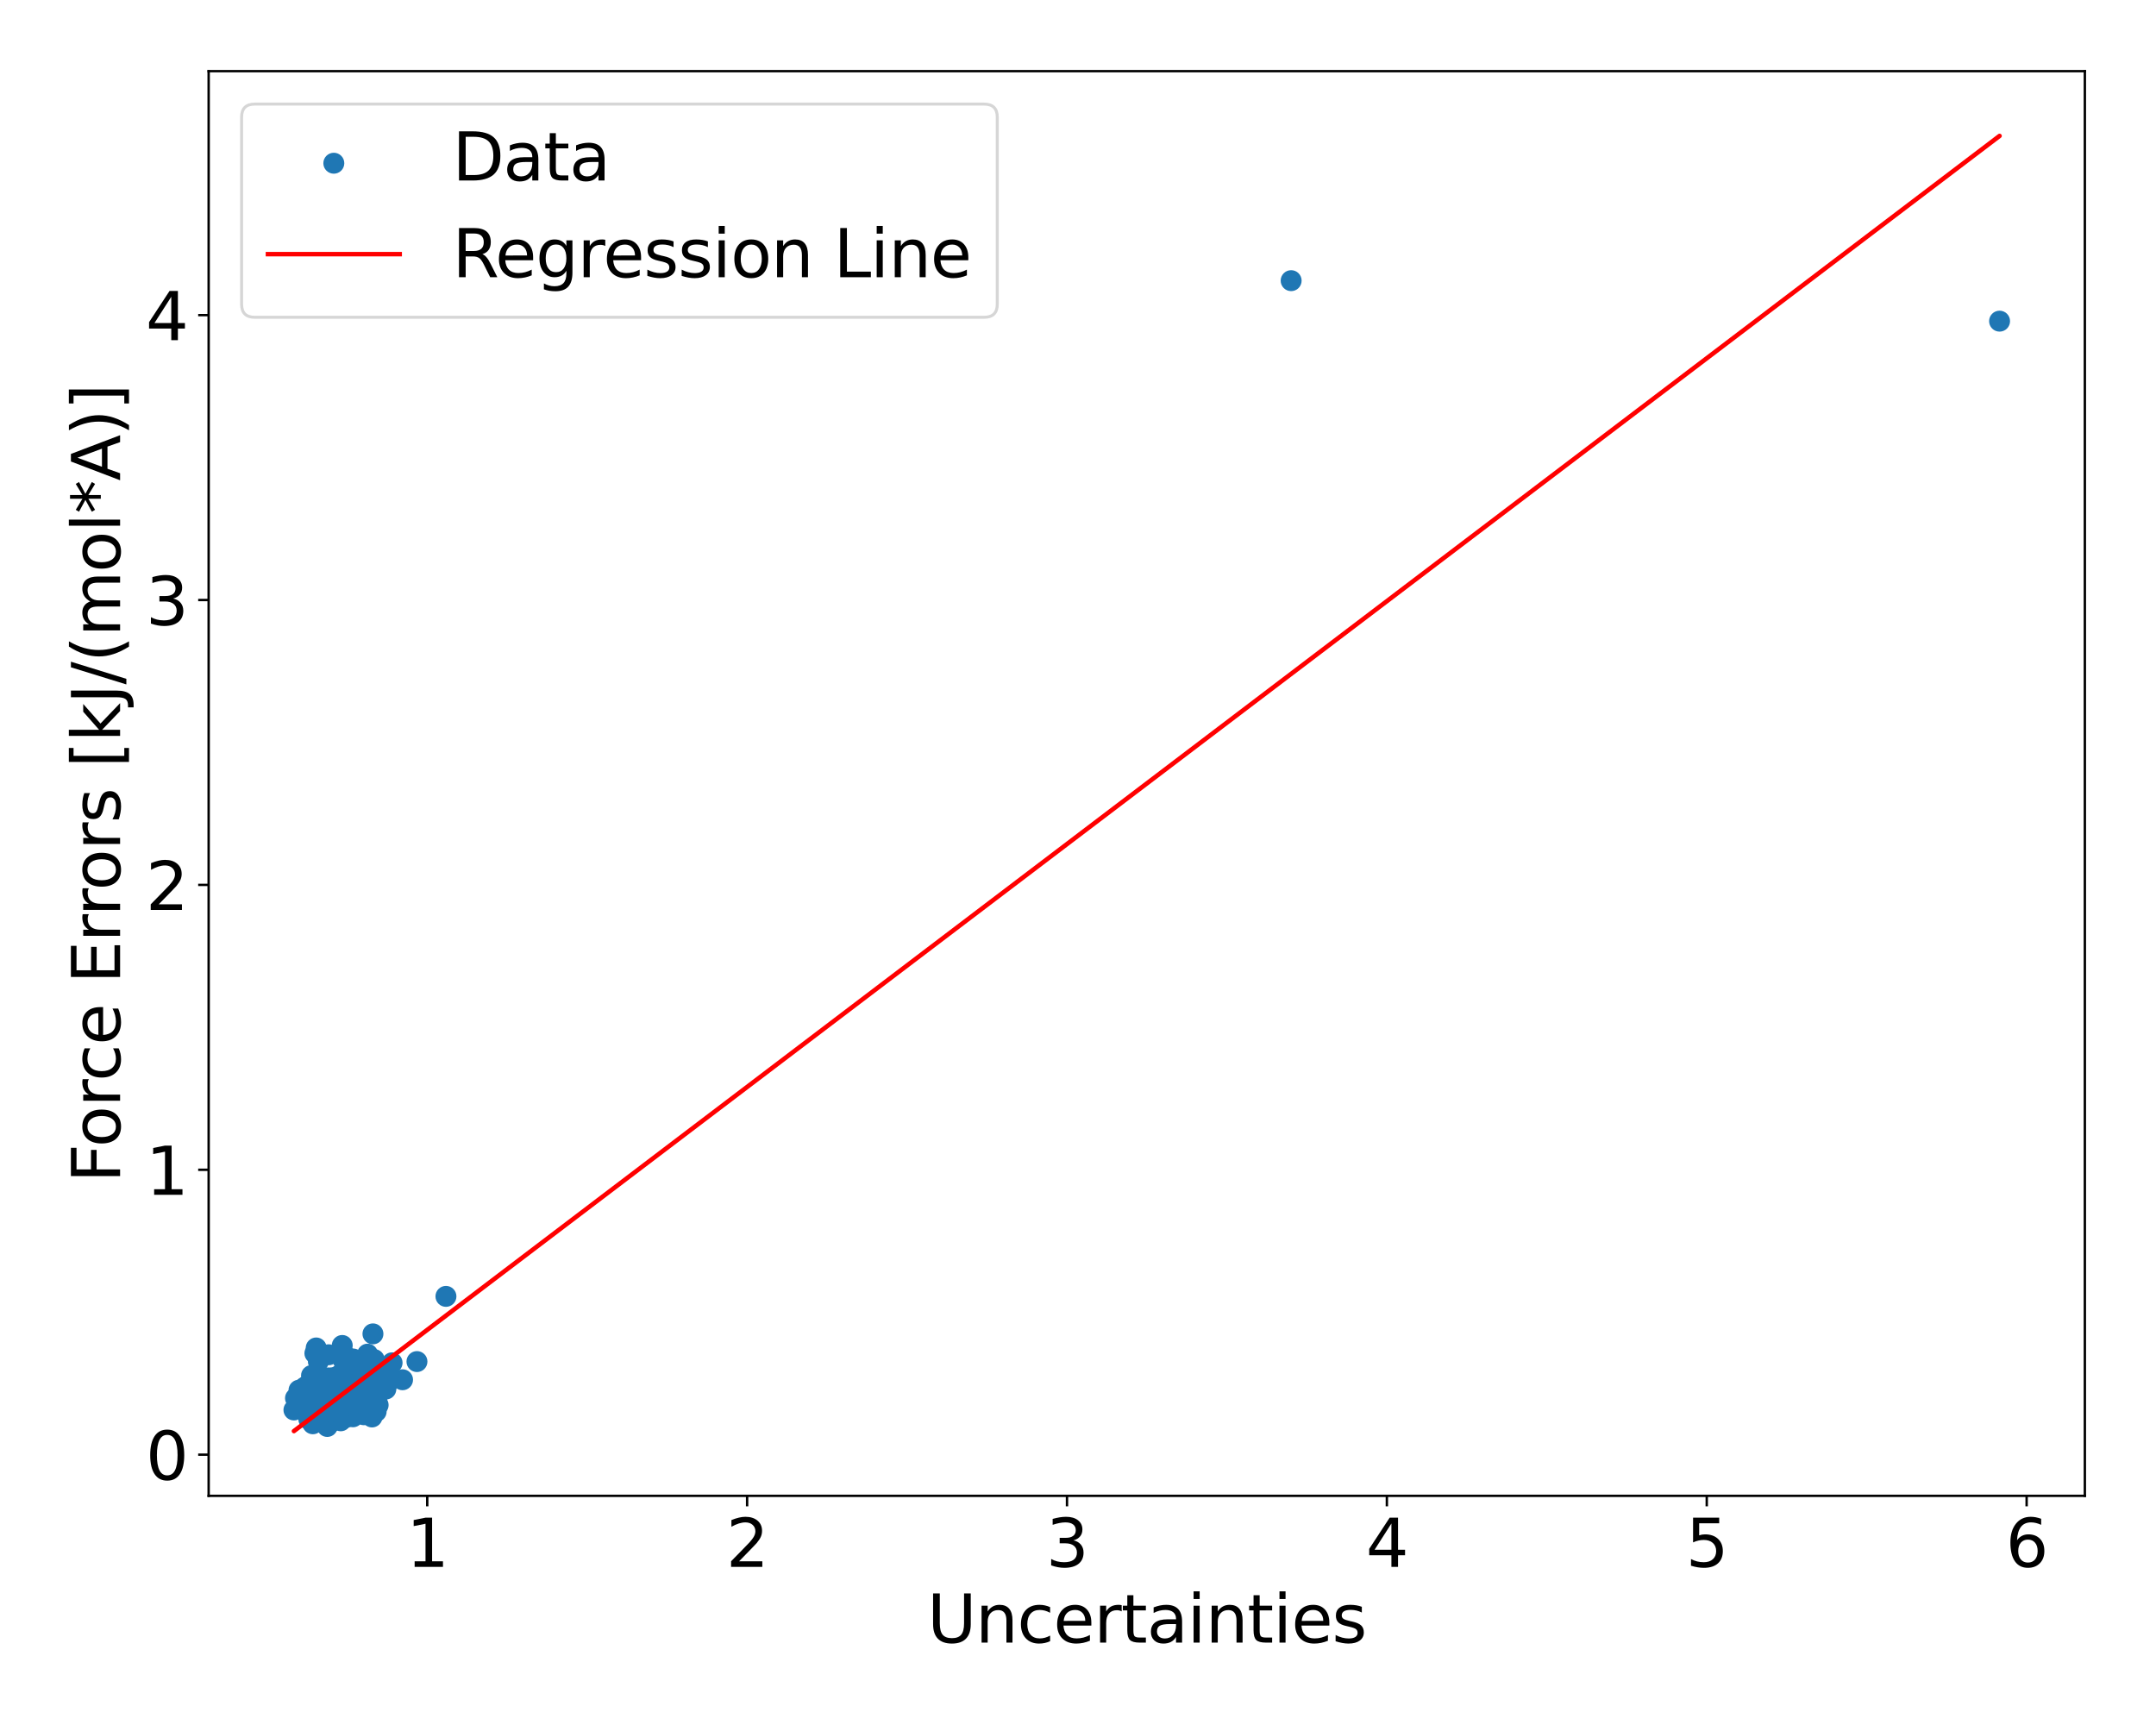 <?xml version="1.0" encoding="utf-8" standalone="no"?>
<!DOCTYPE svg PUBLIC "-//W3C//DTD SVG 1.1//EN"
  "http://www.w3.org/Graphics/SVG/1.1/DTD/svg11.dtd">
<svg xmlns:xlink="http://www.w3.org/1999/xlink" width="720pt" height="576pt" viewBox="0 0 720 576" xmlns="http://www.w3.org/2000/svg" version="1.1">
 <defs>
  <style type="text/css">*{stroke-linejoin: round; stroke-linecap: butt}</style>
 </defs>
 <g id="figure_1">
  <g id="patch_1">
   <path d="M 0 576 
L 720 576 
L 720 0 
L 0 0 
z
" style="fill: #ffffff"/>
  </g>
  <g id="axes_1">
   <g id="patch_2">
    <path d="M 69.68 499.48 
L 696.24 499.48 
L 696.24 23.76 
L 69.68 23.76 
z
" style="fill: #ffffff"/>
   </g>
   <g id="PathCollection_1">
    <defs>
     <path id="m1a40e7b712" d="M 0 3 
C 0.796 3 1.559 2.684 2.121 2.121 
C 2.684 1.559 3 0.796 3 0 
C 3 -0.796 2.684 -1.559 2.121 -2.121 
C 1.559 -2.684 0.796 -3 0 -3 
C -0.796 -3 -1.559 -2.684 -2.121 -2.121 
C -2.684 -1.559 -3 -0.796 -3 0 
C -3 0.796 -2.684 1.559 -2.121 2.121 
C -1.559 2.684 -0.796 3 0 3 
z
" style="stroke: #1f77b4"/>
    </defs>
    <g clip-path="url(#pffd521c461)">
     <use xlink:href="#m1a40e7b712" x="112.912" y="464.66" style="fill: #1f77b4; stroke: #1f77b4"/>
     <use xlink:href="#m1a40e7b712" x="115.547" y="467.354" style="fill: #1f77b4; stroke: #1f77b4"/>
     <use xlink:href="#m1a40e7b712" x="126.052" y="455.771" style="fill: #1f77b4; stroke: #1f77b4"/>
     <use xlink:href="#m1a40e7b712" x="117.877" y="473.087" style="fill: #1f77b4; stroke: #1f77b4"/>
     <use xlink:href="#m1a40e7b712" x="115.872" y="465.81" style="fill: #1f77b4; stroke: #1f77b4"/>
     <use xlink:href="#m1a40e7b712" x="119.84" y="469.413" style="fill: #1f77b4; stroke: #1f77b4"/>
     <use xlink:href="#m1a40e7b712" x="114.346" y="466.29" style="fill: #1f77b4; stroke: #1f77b4"/>
     <use xlink:href="#m1a40e7b712" x="115.894" y="468.797" style="fill: #1f77b4; stroke: #1f77b4"/>
     <use xlink:href="#m1a40e7b712" x="110.903" y="468.25" style="fill: #1f77b4; stroke: #1f77b4"/>
     <use xlink:href="#m1a40e7b712" x="108.78" y="470.683" style="fill: #1f77b4; stroke: #1f77b4"/>
     <use xlink:href="#m1a40e7b712" x="115.578" y="471.706" style="fill: #1f77b4; stroke: #1f77b4"/>
     <use xlink:href="#m1a40e7b712" x="118.963" y="461.962" style="fill: #1f77b4; stroke: #1f77b4"/>
     <use xlink:href="#m1a40e7b712" x="120.207" y="462.048" style="fill: #1f77b4; stroke: #1f77b4"/>
     <use xlink:href="#m1a40e7b712" x="105.158" y="451.891" style="fill: #1f77b4; stroke: #1f77b4"/>
     <use xlink:href="#m1a40e7b712" x="106.317" y="454.607" style="fill: #1f77b4; stroke: #1f77b4"/>
     <use xlink:href="#m1a40e7b712" x="121.482" y="468.621" style="fill: #1f77b4; stroke: #1f77b4"/>
     <use xlink:href="#m1a40e7b712" x="118.61" y="465.14" style="fill: #1f77b4; stroke: #1f77b4"/>
     <use xlink:href="#m1a40e7b712" x="121.645" y="468.937" style="fill: #1f77b4; stroke: #1f77b4"/>
     <use xlink:href="#m1a40e7b712" x="123.112" y="467.385" style="fill: #1f77b4; stroke: #1f77b4"/>
     <use xlink:href="#m1a40e7b712" x="113.874" y="460.243" style="fill: #1f77b4; stroke: #1f77b4"/>
     <use xlink:href="#m1a40e7b712" x="114.293" y="449.267" style="fill: #1f77b4; stroke: #1f77b4"/>
     <use xlink:href="#m1a40e7b712" x="110.652" y="470.879" style="fill: #1f77b4; stroke: #1f77b4"/>
     <use xlink:href="#m1a40e7b712" x="117.223" y="464.672" style="fill: #1f77b4; stroke: #1f77b4"/>
     <use xlink:href="#m1a40e7b712" x="119.627" y="467.945" style="fill: #1f77b4; stroke: #1f77b4"/>
     <use xlink:href="#m1a40e7b712" x="125.032" y="468.456" style="fill: #1f77b4; stroke: #1f77b4"/>
     <use xlink:href="#m1a40e7b712" x="109.078" y="470.958" style="fill: #1f77b4; stroke: #1f77b4"/>
     <use xlink:href="#m1a40e7b712" x="111.276" y="467.09" style="fill: #1f77b4; stroke: #1f77b4"/>
     <use xlink:href="#m1a40e7b712" x="109.887" y="470.065" style="fill: #1f77b4; stroke: #1f77b4"/>
     <use xlink:href="#m1a40e7b712" x="103.817" y="466.332" style="fill: #1f77b4; stroke: #1f77b4"/>
     <use xlink:href="#m1a40e7b712" x="104.56" y="468.517" style="fill: #1f77b4; stroke: #1f77b4"/>
     <use xlink:href="#m1a40e7b712" x="113.458" y="471.057" style="fill: #1f77b4; stroke: #1f77b4"/>
     <use xlink:href="#m1a40e7b712" x="110.086" y="475.199" style="fill: #1f77b4; stroke: #1f77b4"/>
     <use xlink:href="#m1a40e7b712" x="111.012" y="472.837" style="fill: #1f77b4; stroke: #1f77b4"/>
     <use xlink:href="#m1a40e7b712" x="134.435" y="460.719" style="fill: #1f77b4; stroke: #1f77b4"/>
     <use xlink:href="#m1a40e7b712" x="108.361" y="469.573" style="fill: #1f77b4; stroke: #1f77b4"/>
     <use xlink:href="#m1a40e7b712" x="117.163" y="466.57" style="fill: #1f77b4; stroke: #1f77b4"/>
     <use xlink:href="#m1a40e7b712" x="120.975" y="468.546" style="fill: #1f77b4; stroke: #1f77b4"/>
     <use xlink:href="#m1a40e7b712" x="110.095" y="468.513" style="fill: #1f77b4; stroke: #1f77b4"/>
     <use xlink:href="#m1a40e7b712" x="122.504" y="468.696" style="fill: #1f77b4; stroke: #1f77b4"/>
     <use xlink:href="#m1a40e7b712" x="115.455" y="473.349" style="fill: #1f77b4; stroke: #1f77b4"/>
     <use xlink:href="#m1a40e7b712" x="116.313" y="470.335" style="fill: #1f77b4; stroke: #1f77b4"/>
     <use xlink:href="#m1a40e7b712" x="105.971" y="465.323" style="fill: #1f77b4; stroke: #1f77b4"/>
     <use xlink:href="#m1a40e7b712" x="117.811" y="462.224" style="fill: #1f77b4; stroke: #1f77b4"/>
     <use xlink:href="#m1a40e7b712" x="114.743" y="464.193" style="fill: #1f77b4; stroke: #1f77b4"/>
     <use xlink:href="#m1a40e7b712" x="115.992" y="469.128" style="fill: #1f77b4; stroke: #1f77b4"/>
     <use xlink:href="#m1a40e7b712" x="103.145" y="468.16" style="fill: #1f77b4; stroke: #1f77b4"/>
     <use xlink:href="#m1a40e7b712" x="113.936" y="467.609" style="fill: #1f77b4; stroke: #1f77b4"/>
     <use xlink:href="#m1a40e7b712" x="124.234" y="473.146" style="fill: #1f77b4; stroke: #1f77b4"/>
     <use xlink:href="#m1a40e7b712" x="122.448" y="470.468" style="fill: #1f77b4; stroke: #1f77b4"/>
     <use xlink:href="#m1a40e7b712" x="117.599" y="462.17" style="fill: #1f77b4; stroke: #1f77b4"/>
     <use xlink:href="#m1a40e7b712" x="111.231" y="460.03" style="fill: #1f77b4; stroke: #1f77b4"/>
     <use xlink:href="#m1a40e7b712" x="117.074" y="466.553" style="fill: #1f77b4; stroke: #1f77b4"/>
     <use xlink:href="#m1a40e7b712" x="105.876" y="468.848" style="fill: #1f77b4; stroke: #1f77b4"/>
     <use xlink:href="#m1a40e7b712" x="110.78" y="465.45" style="fill: #1f77b4; stroke: #1f77b4"/>
     <use xlink:href="#m1a40e7b712" x="111.566" y="469.562" style="fill: #1f77b4; stroke: #1f77b4"/>
     <use xlink:href="#m1a40e7b712" x="121.035" y="471.211" style="fill: #1f77b4; stroke: #1f77b4"/>
     <use xlink:href="#m1a40e7b712" x="110.052" y="472.709" style="fill: #1f77b4; stroke: #1f77b4"/>
     <use xlink:href="#m1a40e7b712" x="117.103" y="469.084" style="fill: #1f77b4; stroke: #1f77b4"/>
     <use xlink:href="#m1a40e7b712" x="119.845" y="470.943" style="fill: #1f77b4; stroke: #1f77b4"/>
     <use xlink:href="#m1a40e7b712" x="110.704" y="465.056" style="fill: #1f77b4; stroke: #1f77b4"/>
     <use xlink:href="#m1a40e7b712" x="121.633" y="460.893" style="fill: #1f77b4; stroke: #1f77b4"/>
     <use xlink:href="#m1a40e7b712" x="121.637" y="470.342" style="fill: #1f77b4; stroke: #1f77b4"/>
     <use xlink:href="#m1a40e7b712" x="125.783" y="458.551" style="fill: #1f77b4; stroke: #1f77b4"/>
     <use xlink:href="#m1a40e7b712" x="117.226" y="468.245" style="fill: #1f77b4; stroke: #1f77b4"/>
     <use xlink:href="#m1a40e7b712" x="115.983" y="464.207" style="fill: #1f77b4; stroke: #1f77b4"/>
     <use xlink:href="#m1a40e7b712" x="111.9" y="465.602" style="fill: #1f77b4; stroke: #1f77b4"/>
     <use xlink:href="#m1a40e7b712" x="113.419" y="470.228" style="fill: #1f77b4; stroke: #1f77b4"/>
     <use xlink:href="#m1a40e7b712" x="119.805" y="462.98" style="fill: #1f77b4; stroke: #1f77b4"/>
     <use xlink:href="#m1a40e7b712" x="118.169" y="471.359" style="fill: #1f77b4; stroke: #1f77b4"/>
     <use xlink:href="#m1a40e7b712" x="104.475" y="475.422" style="fill: #1f77b4; stroke: #1f77b4"/>
     <use xlink:href="#m1a40e7b712" x="123.564" y="465.012" style="fill: #1f77b4; stroke: #1f77b4"/>
     <use xlink:href="#m1a40e7b712" x="114.034" y="469.884" style="fill: #1f77b4; stroke: #1f77b4"/>
     <use xlink:href="#m1a40e7b712" x="110.982" y="468.382" style="fill: #1f77b4; stroke: #1f77b4"/>
     <use xlink:href="#m1a40e7b712" x="115.778" y="463.744" style="fill: #1f77b4; stroke: #1f77b4"/>
     <use xlink:href="#m1a40e7b712" x="113.999" y="468.25" style="fill: #1f77b4; stroke: #1f77b4"/>
     <use xlink:href="#m1a40e7b712" x="114.221" y="459.847" style="fill: #1f77b4; stroke: #1f77b4"/>
     <use xlink:href="#m1a40e7b712" x="107.257" y="470.74" style="fill: #1f77b4; stroke: #1f77b4"/>
     <use xlink:href="#m1a40e7b712" x="121.164" y="463.745" style="fill: #1f77b4; stroke: #1f77b4"/>
     <use xlink:href="#m1a40e7b712" x="130.942" y="455.057" style="fill: #1f77b4; stroke: #1f77b4"/>
     <use xlink:href="#m1a40e7b712" x="105.858" y="469.042" style="fill: #1f77b4; stroke: #1f77b4"/>
     <use xlink:href="#m1a40e7b712" x="109.747" y="452.368" style="fill: #1f77b4; stroke: #1f77b4"/>
     <use xlink:href="#m1a40e7b712" x="116.076" y="462.816" style="fill: #1f77b4; stroke: #1f77b4"/>
     <use xlink:href="#m1a40e7b712" x="109.112" y="470.71" style="fill: #1f77b4; stroke: #1f77b4"/>
     <use xlink:href="#m1a40e7b712" x="115.792" y="471.21" style="fill: #1f77b4; stroke: #1f77b4"/>
     <use xlink:href="#m1a40e7b712" x="128.859" y="463.819" style="fill: #1f77b4; stroke: #1f77b4"/>
     <use xlink:href="#m1a40e7b712" x="124.569" y="467.45" style="fill: #1f77b4; stroke: #1f77b4"/>
     <use xlink:href="#m1a40e7b712" x="126.948" y="463.25" style="fill: #1f77b4; stroke: #1f77b4"/>
     <use xlink:href="#m1a40e7b712" x="103.578" y="467.863" style="fill: #1f77b4; stroke: #1f77b4"/>
     <use xlink:href="#m1a40e7b712" x="116.573" y="463.665" style="fill: #1f77b4; stroke: #1f77b4"/>
     <use xlink:href="#m1a40e7b712" x="126.28" y="469.16" style="fill: #1f77b4; stroke: #1f77b4"/>
     <use xlink:href="#m1a40e7b712" x="125.02" y="467.135" style="fill: #1f77b4; stroke: #1f77b4"/>
     <use xlink:href="#m1a40e7b712" x="667.76" y="107.237" style="fill: #1f77b4; stroke: #1f77b4"/>
     <use xlink:href="#m1a40e7b712" x="110.017" y="465.479" style="fill: #1f77b4; stroke: #1f77b4"/>
     <use xlink:href="#m1a40e7b712" x="121.496" y="472.401" style="fill: #1f77b4; stroke: #1f77b4"/>
     <use xlink:href="#m1a40e7b712" x="112.399" y="467.06" style="fill: #1f77b4; stroke: #1f77b4"/>
     <use xlink:href="#m1a40e7b712" x="113.803" y="473.432" style="fill: #1f77b4; stroke: #1f77b4"/>
     <use xlink:href="#m1a40e7b712" x="116.77" y="457.361" style="fill: #1f77b4; stroke: #1f77b4"/>
     <use xlink:href="#m1a40e7b712" x="111.548" y="468.964" style="fill: #1f77b4; stroke: #1f77b4"/>
     <use xlink:href="#m1a40e7b712" x="105.593" y="450.101" style="fill: #1f77b4; stroke: #1f77b4"/>
     <use xlink:href="#m1a40e7b712" x="115.6" y="469.465" style="fill: #1f77b4; stroke: #1f77b4"/>
     <use xlink:href="#m1a40e7b712" x="113.655" y="468.18" style="fill: #1f77b4; stroke: #1f77b4"/>
     <use xlink:href="#m1a40e7b712" x="101.741" y="463.243" style="fill: #1f77b4; stroke: #1f77b4"/>
     <use xlink:href="#m1a40e7b712" x="109.213" y="466.385" style="fill: #1f77b4; stroke: #1f77b4"/>
     <use xlink:href="#m1a40e7b712" x="104.621" y="470.621" style="fill: #1f77b4; stroke: #1f77b4"/>
     <use xlink:href="#m1a40e7b712" x="111.374" y="469.262" style="fill: #1f77b4; stroke: #1f77b4"/>
     <use xlink:href="#m1a40e7b712" x="114.807" y="468.723" style="fill: #1f77b4; stroke: #1f77b4"/>
     <use xlink:href="#m1a40e7b712" x="110.578" y="469.895" style="fill: #1f77b4; stroke: #1f77b4"/>
     <use xlink:href="#m1a40e7b712" x="114.926" y="467.828" style="fill: #1f77b4; stroke: #1f77b4"/>
     <use xlink:href="#m1a40e7b712" x="115.626" y="452.997" style="fill: #1f77b4; stroke: #1f77b4"/>
     <use xlink:href="#m1a40e7b712" x="113.762" y="463.593" style="fill: #1f77b4; stroke: #1f77b4"/>
     <use xlink:href="#m1a40e7b712" x="116.697" y="469.263" style="fill: #1f77b4; stroke: #1f77b4"/>
     <use xlink:href="#m1a40e7b712" x="125.616" y="471.341" style="fill: #1f77b4; stroke: #1f77b4"/>
     <use xlink:href="#m1a40e7b712" x="111.651" y="464.26" style="fill: #1f77b4; stroke: #1f77b4"/>
     <use xlink:href="#m1a40e7b712" x="109.292" y="476.315" style="fill: #1f77b4; stroke: #1f77b4"/>
     <use xlink:href="#m1a40e7b712" x="113.13" y="473.895" style="fill: #1f77b4; stroke: #1f77b4"/>
     <use xlink:href="#m1a40e7b712" x="117.954" y="453.785" style="fill: #1f77b4; stroke: #1f77b4"/>
     <use xlink:href="#m1a40e7b712" x="111.419" y="461.814" style="fill: #1f77b4; stroke: #1f77b4"/>
     <use xlink:href="#m1a40e7b712" x="115.089" y="459.488" style="fill: #1f77b4; stroke: #1f77b4"/>
     <use xlink:href="#m1a40e7b712" x="111.192" y="462.299" style="fill: #1f77b4; stroke: #1f77b4"/>
     <use xlink:href="#m1a40e7b712" x="108.064" y="470.79" style="fill: #1f77b4; stroke: #1f77b4"/>
     <use xlink:href="#m1a40e7b712" x="106.454" y="468.949" style="fill: #1f77b4; stroke: #1f77b4"/>
     <use xlink:href="#m1a40e7b712" x="103.656" y="469.081" style="fill: #1f77b4; stroke: #1f77b4"/>
     <use xlink:href="#m1a40e7b712" x="107.277" y="471.366" style="fill: #1f77b4; stroke: #1f77b4"/>
     <use xlink:href="#m1a40e7b712" x="110" y="471.323" style="fill: #1f77b4; stroke: #1f77b4"/>
     <use xlink:href="#m1a40e7b712" x="109.521" y="470.147" style="fill: #1f77b4; stroke: #1f77b4"/>
     <use xlink:href="#m1a40e7b712" x="129.289" y="462.038" style="fill: #1f77b4; stroke: #1f77b4"/>
     <use xlink:href="#m1a40e7b712" x="118.05" y="462.621" style="fill: #1f77b4; stroke: #1f77b4"/>
     <use xlink:href="#m1a40e7b712" x="124.546" y="445.396" style="fill: #1f77b4; stroke: #1f77b4"/>
     <use xlink:href="#m1a40e7b712" x="115.443" y="471.214" style="fill: #1f77b4; stroke: #1f77b4"/>
     <use xlink:href="#m1a40e7b712" x="105.887" y="463.601" style="fill: #1f77b4; stroke: #1f77b4"/>
     <use xlink:href="#m1a40e7b712" x="114.66" y="463.805" style="fill: #1f77b4; stroke: #1f77b4"/>
     <use xlink:href="#m1a40e7b712" x="103.411" y="472.951" style="fill: #1f77b4; stroke: #1f77b4"/>
     <use xlink:href="#m1a40e7b712" x="116.319" y="466.504" style="fill: #1f77b4; stroke: #1f77b4"/>
     <use xlink:href="#m1a40e7b712" x="118.693" y="469.837" style="fill: #1f77b4; stroke: #1f77b4"/>
     <use xlink:href="#m1a40e7b712" x="111.08" y="473.788" style="fill: #1f77b4; stroke: #1f77b4"/>
     <use xlink:href="#m1a40e7b712" x="106.011" y="468.504" style="fill: #1f77b4; stroke: #1f77b4"/>
     <use xlink:href="#m1a40e7b712" x="104.848" y="468.185" style="fill: #1f77b4; stroke: #1f77b4"/>
     <use xlink:href="#m1a40e7b712" x="113.927" y="463.429" style="fill: #1f77b4; stroke: #1f77b4"/>
     <use xlink:href="#m1a40e7b712" x="104.616" y="469.373" style="fill: #1f77b4; stroke: #1f77b4"/>
     <use xlink:href="#m1a40e7b712" x="109.069" y="469.35" style="fill: #1f77b4; stroke: #1f77b4"/>
     <use xlink:href="#m1a40e7b712" x="107.807" y="469.505" style="fill: #1f77b4; stroke: #1f77b4"/>
     <use xlink:href="#m1a40e7b712" x="148.924" y="432.876" style="fill: #1f77b4; stroke: #1f77b4"/>
     <use xlink:href="#m1a40e7b712" x="109.6" y="465.784" style="fill: #1f77b4; stroke: #1f77b4"/>
     <use xlink:href="#m1a40e7b712" x="118.148" y="471.931" style="fill: #1f77b4; stroke: #1f77b4"/>
     <use xlink:href="#m1a40e7b712" x="116.081" y="471.663" style="fill: #1f77b4; stroke: #1f77b4"/>
     <use xlink:href="#m1a40e7b712" x="111.673" y="469.035" style="fill: #1f77b4; stroke: #1f77b4"/>
     <use xlink:href="#m1a40e7b712" x="114.007" y="460.749" style="fill: #1f77b4; stroke: #1f77b4"/>
     <use xlink:href="#m1a40e7b712" x="119.126" y="456.212" style="fill: #1f77b4; stroke: #1f77b4"/>
     <use xlink:href="#m1a40e7b712" x="105.508" y="466.133" style="fill: #1f77b4; stroke: #1f77b4"/>
     <use xlink:href="#m1a40e7b712" x="117.141" y="469.114" style="fill: #1f77b4; stroke: #1f77b4"/>
     <use xlink:href="#m1a40e7b712" x="115.034" y="462.418" style="fill: #1f77b4; stroke: #1f77b4"/>
     <use xlink:href="#m1a40e7b712" x="116.762" y="459.896" style="fill: #1f77b4; stroke: #1f77b4"/>
     <use xlink:href="#m1a40e7b712" x="117.275" y="464.718" style="fill: #1f77b4; stroke: #1f77b4"/>
     <use xlink:href="#m1a40e7b712" x="110.958" y="470.345" style="fill: #1f77b4; stroke: #1f77b4"/>
     <use xlink:href="#m1a40e7b712" x="112.024" y="465.065" style="fill: #1f77b4; stroke: #1f77b4"/>
     <use xlink:href="#m1a40e7b712" x="118.253" y="468.112" style="fill: #1f77b4; stroke: #1f77b4"/>
     <use xlink:href="#m1a40e7b712" x="118.038" y="464.071" style="fill: #1f77b4; stroke: #1f77b4"/>
     <use xlink:href="#m1a40e7b712" x="117.424" y="471.478" style="fill: #1f77b4; stroke: #1f77b4"/>
     <use xlink:href="#m1a40e7b712" x="111.923" y="469.101" style="fill: #1f77b4; stroke: #1f77b4"/>
     <use xlink:href="#m1a40e7b712" x="119.008" y="464.701" style="fill: #1f77b4; stroke: #1f77b4"/>
     <use xlink:href="#m1a40e7b712" x="108.048" y="461.993" style="fill: #1f77b4; stroke: #1f77b4"/>
     <use xlink:href="#m1a40e7b712" x="112.122" y="470.344" style="fill: #1f77b4; stroke: #1f77b4"/>
     <use xlink:href="#m1a40e7b712" x="114.846" y="469.507" style="fill: #1f77b4; stroke: #1f77b4"/>
     <use xlink:href="#m1a40e7b712" x="102.012" y="465.77" style="fill: #1f77b4; stroke: #1f77b4"/>
     <use xlink:href="#m1a40e7b712" x="122.69" y="466.931" style="fill: #1f77b4; stroke: #1f77b4"/>
     <use xlink:href="#m1a40e7b712" x="105.337" y="472.291" style="fill: #1f77b4; stroke: #1f77b4"/>
     <use xlink:href="#m1a40e7b712" x="111.159" y="464.51" style="fill: #1f77b4; stroke: #1f77b4"/>
     <use xlink:href="#m1a40e7b712" x="113.417" y="466.18" style="fill: #1f77b4; stroke: #1f77b4"/>
     <use xlink:href="#m1a40e7b712" x="116.66" y="467.621" style="fill: #1f77b4; stroke: #1f77b4"/>
     <use xlink:href="#m1a40e7b712" x="115.82" y="469.461" style="fill: #1f77b4; stroke: #1f77b4"/>
     <use xlink:href="#m1a40e7b712" x="112.833" y="461.286" style="fill: #1f77b4; stroke: #1f77b4"/>
     <use xlink:href="#m1a40e7b712" x="123.983" y="459.359" style="fill: #1f77b4; stroke: #1f77b4"/>
     <use xlink:href="#m1a40e7b712" x="110.837" y="471.55" style="fill: #1f77b4; stroke: #1f77b4"/>
     <use xlink:href="#m1a40e7b712" x="109.784" y="469.166" style="fill: #1f77b4; stroke: #1f77b4"/>
     <use xlink:href="#m1a40e7b712" x="108.689" y="469.764" style="fill: #1f77b4; stroke: #1f77b4"/>
     <use xlink:href="#m1a40e7b712" x="111.982" y="473.281" style="fill: #1f77b4; stroke: #1f77b4"/>
     <use xlink:href="#m1a40e7b712" x="102.052" y="469.748" style="fill: #1f77b4; stroke: #1f77b4"/>
     <use xlink:href="#m1a40e7b712" x="110.536" y="465.243" style="fill: #1f77b4; stroke: #1f77b4"/>
     <use xlink:href="#m1a40e7b712" x="117.393" y="463.22" style="fill: #1f77b4; stroke: #1f77b4"/>
     <use xlink:href="#m1a40e7b712" x="118.3" y="470.949" style="fill: #1f77b4; stroke: #1f77b4"/>
     <use xlink:href="#m1a40e7b712" x="104.489" y="465.365" style="fill: #1f77b4; stroke: #1f77b4"/>
     <use xlink:href="#m1a40e7b712" x="116.265" y="470.793" style="fill: #1f77b4; stroke: #1f77b4"/>
     <use xlink:href="#m1a40e7b712" x="108.383" y="470.656" style="fill: #1f77b4; stroke: #1f77b4"/>
     <use xlink:href="#m1a40e7b712" x="113.893" y="467.288" style="fill: #1f77b4; stroke: #1f77b4"/>
     <use xlink:href="#m1a40e7b712" x="109.551" y="467.936" style="fill: #1f77b4; stroke: #1f77b4"/>
     <use xlink:href="#m1a40e7b712" x="111.684" y="469.759" style="fill: #1f77b4; stroke: #1f77b4"/>
     <use xlink:href="#m1a40e7b712" x="116.179" y="465.189" style="fill: #1f77b4; stroke: #1f77b4"/>
     <use xlink:href="#m1a40e7b712" x="115.04" y="467.394" style="fill: #1f77b4; stroke: #1f77b4"/>
     <use xlink:href="#m1a40e7b712" x="117.417" y="463.963" style="fill: #1f77b4; stroke: #1f77b4"/>
     <use xlink:href="#m1a40e7b712" x="124.968" y="453.972" style="fill: #1f77b4; stroke: #1f77b4"/>
     <use xlink:href="#m1a40e7b712" x="109.269" y="472.094" style="fill: #1f77b4; stroke: #1f77b4"/>
     <use xlink:href="#m1a40e7b712" x="110.011" y="470.1" style="fill: #1f77b4; stroke: #1f77b4"/>
     <use xlink:href="#m1a40e7b712" x="112.348" y="473.181" style="fill: #1f77b4; stroke: #1f77b4"/>
     <use xlink:href="#m1a40e7b712" x="115.171" y="468.258" style="fill: #1f77b4; stroke: #1f77b4"/>
     <use xlink:href="#m1a40e7b712" x="108.251" y="466.23" style="fill: #1f77b4; stroke: #1f77b4"/>
     <use xlink:href="#m1a40e7b712" x="105.786" y="470.615" style="fill: #1f77b4; stroke: #1f77b4"/>
     <use xlink:href="#m1a40e7b712" x="139.243" y="454.647" style="fill: #1f77b4; stroke: #1f77b4"/>
     <use xlink:href="#m1a40e7b712" x="122.788" y="466.427" style="fill: #1f77b4; stroke: #1f77b4"/>
     <use xlink:href="#m1a40e7b712" x="112.119" y="467.062" style="fill: #1f77b4; stroke: #1f77b4"/>
     <use xlink:href="#m1a40e7b712" x="117.481" y="465.073" style="fill: #1f77b4; stroke: #1f77b4"/>
     <use xlink:href="#m1a40e7b712" x="114.034" y="471.473" style="fill: #1f77b4; stroke: #1f77b4"/>
     <use xlink:href="#m1a40e7b712" x="114.982" y="468.874" style="fill: #1f77b4; stroke: #1f77b4"/>
     <use xlink:href="#m1a40e7b712" x="120.17" y="464.334" style="fill: #1f77b4; stroke: #1f77b4"/>
     <use xlink:href="#m1a40e7b712" x="104.088" y="465.802" style="fill: #1f77b4; stroke: #1f77b4"/>
     <use xlink:href="#m1a40e7b712" x="110.611" y="469.311" style="fill: #1f77b4; stroke: #1f77b4"/>
     <use xlink:href="#m1a40e7b712" x="113.582" y="464.593" style="fill: #1f77b4; stroke: #1f77b4"/>
     <use xlink:href="#m1a40e7b712" x="106.594" y="469.088" style="fill: #1f77b4; stroke: #1f77b4"/>
     <use xlink:href="#m1a40e7b712" x="106.074" y="462.637" style="fill: #1f77b4; stroke: #1f77b4"/>
     <use xlink:href="#m1a40e7b712" x="111.009" y="467.171" style="fill: #1f77b4; stroke: #1f77b4"/>
     <use xlink:href="#m1a40e7b712" x="119.07" y="465.124" style="fill: #1f77b4; stroke: #1f77b4"/>
     <use xlink:href="#m1a40e7b712" x="115.775" y="470.351" style="fill: #1f77b4; stroke: #1f77b4"/>
     <use xlink:href="#m1a40e7b712" x="124.689" y="462.263" style="fill: #1f77b4; stroke: #1f77b4"/>
     <use xlink:href="#m1a40e7b712" x="112.17" y="460.866" style="fill: #1f77b4; stroke: #1f77b4"/>
     <use xlink:href="#m1a40e7b712" x="124.15" y="465.026" style="fill: #1f77b4; stroke: #1f77b4"/>
     <use xlink:href="#m1a40e7b712" x="108.048" y="466.261" style="fill: #1f77b4; stroke: #1f77b4"/>
     <use xlink:href="#m1a40e7b712" x="115.391" y="461.508" style="fill: #1f77b4; stroke: #1f77b4"/>
     <use xlink:href="#m1a40e7b712" x="110.116" y="467.418" style="fill: #1f77b4; stroke: #1f77b4"/>
     <use xlink:href="#m1a40e7b712" x="117.824" y="467.424" style="fill: #1f77b4; stroke: #1f77b4"/>
     <use xlink:href="#m1a40e7b712" x="113.729" y="469.892" style="fill: #1f77b4; stroke: #1f77b4"/>
     <use xlink:href="#m1a40e7b712" x="120.87" y="459.696" style="fill: #1f77b4; stroke: #1f77b4"/>
     <use xlink:href="#m1a40e7b712" x="111.417" y="464.002" style="fill: #1f77b4; stroke: #1f77b4"/>
     <use xlink:href="#m1a40e7b712" x="114.85" y="473.295" style="fill: #1f77b4; stroke: #1f77b4"/>
     <use xlink:href="#m1a40e7b712" x="111.008" y="470.088" style="fill: #1f77b4; stroke: #1f77b4"/>
     <use xlink:href="#m1a40e7b712" x="122.747" y="452.168" style="fill: #1f77b4; stroke: #1f77b4"/>
     <use xlink:href="#m1a40e7b712" x="118.29" y="465.81" style="fill: #1f77b4; stroke: #1f77b4"/>
     <use xlink:href="#m1a40e7b712" x="115.793" y="463.454" style="fill: #1f77b4; stroke: #1f77b4"/>
     <use xlink:href="#m1a40e7b712" x="114.62" y="454.167" style="fill: #1f77b4; stroke: #1f77b4"/>
     <use xlink:href="#m1a40e7b712" x="113.788" y="474.424" style="fill: #1f77b4; stroke: #1f77b4"/>
     <use xlink:href="#m1a40e7b712" x="111.29" y="472.375" style="fill: #1f77b4; stroke: #1f77b4"/>
     <use xlink:href="#m1a40e7b712" x="115.508" y="463.108" style="fill: #1f77b4; stroke: #1f77b4"/>
     <use xlink:href="#m1a40e7b712" x="117.16" y="471.143" style="fill: #1f77b4; stroke: #1f77b4"/>
     <use xlink:href="#m1a40e7b712" x="111.095" y="466.294" style="fill: #1f77b4; stroke: #1f77b4"/>
     <use xlink:href="#m1a40e7b712" x="105.902" y="469.361" style="fill: #1f77b4; stroke: #1f77b4"/>
     <use xlink:href="#m1a40e7b712" x="123.319" y="468.327" style="fill: #1f77b4; stroke: #1f77b4"/>
     <use xlink:href="#m1a40e7b712" x="121.652" y="472.162" style="fill: #1f77b4; stroke: #1f77b4"/>
     <use xlink:href="#m1a40e7b712" x="121.717" y="463.09" style="fill: #1f77b4; stroke: #1f77b4"/>
     <use xlink:href="#m1a40e7b712" x="129.912" y="458.647" style="fill: #1f77b4; stroke: #1f77b4"/>
     <use xlink:href="#m1a40e7b712" x="103.11" y="466.272" style="fill: #1f77b4; stroke: #1f77b4"/>
     <use xlink:href="#m1a40e7b712" x="111.499" y="469.883" style="fill: #1f77b4; stroke: #1f77b4"/>
     <use xlink:href="#m1a40e7b712" x="113.398" y="459.165" style="fill: #1f77b4; stroke: #1f77b4"/>
     <use xlink:href="#m1a40e7b712" x="110.001" y="469.655" style="fill: #1f77b4; stroke: #1f77b4"/>
     <use xlink:href="#m1a40e7b712" x="111.54" y="470.835" style="fill: #1f77b4; stroke: #1f77b4"/>
     <use xlink:href="#m1a40e7b712" x="116.804" y="465.926" style="fill: #1f77b4; stroke: #1f77b4"/>
     <use xlink:href="#m1a40e7b712" x="112.05" y="466.741" style="fill: #1f77b4; stroke: #1f77b4"/>
     <use xlink:href="#m1a40e7b712" x="104.032" y="459.31" style="fill: #1f77b4; stroke: #1f77b4"/>
     <use xlink:href="#m1a40e7b712" x="116.689" y="468.432" style="fill: #1f77b4; stroke: #1f77b4"/>
     <use xlink:href="#m1a40e7b712" x="112.664" y="465.851" style="fill: #1f77b4; stroke: #1f77b4"/>
     <use xlink:href="#m1a40e7b712" x="105.133" y="465.564" style="fill: #1f77b4; stroke: #1f77b4"/>
     <use xlink:href="#m1a40e7b712" x="118.224" y="464.803" style="fill: #1f77b4; stroke: #1f77b4"/>
     <use xlink:href="#m1a40e7b712" x="109.729" y="469.351" style="fill: #1f77b4; stroke: #1f77b4"/>
     <use xlink:href="#m1a40e7b712" x="126.11" y="465.866" style="fill: #1f77b4; stroke: #1f77b4"/>
     <use xlink:href="#m1a40e7b712" x="109.406" y="470.419" style="fill: #1f77b4; stroke: #1f77b4"/>
     <use xlink:href="#m1a40e7b712" x="122.529" y="466.864" style="fill: #1f77b4; stroke: #1f77b4"/>
     <use xlink:href="#m1a40e7b712" x="114.395" y="463.864" style="fill: #1f77b4; stroke: #1f77b4"/>
     <use xlink:href="#m1a40e7b712" x="111.454" y="468.202" style="fill: #1f77b4; stroke: #1f77b4"/>
     <use xlink:href="#m1a40e7b712" x="118.979" y="470.55" style="fill: #1f77b4; stroke: #1f77b4"/>
     <use xlink:href="#m1a40e7b712" x="98.16" y="470.81" style="fill: #1f77b4; stroke: #1f77b4"/>
     <use xlink:href="#m1a40e7b712" x="107.621" y="469.376" style="fill: #1f77b4; stroke: #1f77b4"/>
     <use xlink:href="#m1a40e7b712" x="107.606" y="472.002" style="fill: #1f77b4; stroke: #1f77b4"/>
     <use xlink:href="#m1a40e7b712" x="106.503" y="467.309" style="fill: #1f77b4; stroke: #1f77b4"/>
     <use xlink:href="#m1a40e7b712" x="98.681" y="466.872" style="fill: #1f77b4; stroke: #1f77b4"/>
     <use xlink:href="#m1a40e7b712" x="106.806" y="468.968" style="fill: #1f77b4; stroke: #1f77b4"/>
     <use xlink:href="#m1a40e7b712" x="101.683" y="470.551" style="fill: #1f77b4; stroke: #1f77b4"/>
     <use xlink:href="#m1a40e7b712" x="101.515" y="470.828" style="fill: #1f77b4; stroke: #1f77b4"/>
     <use xlink:href="#m1a40e7b712" x="104.985" y="468.003" style="fill: #1f77b4; stroke: #1f77b4"/>
     <use xlink:href="#m1a40e7b712" x="106.479" y="471.983" style="fill: #1f77b4; stroke: #1f77b4"/>
     <use xlink:href="#m1a40e7b712" x="119.683" y="461.729" style="fill: #1f77b4; stroke: #1f77b4"/>
     <use xlink:href="#m1a40e7b712" x="431.181" y="93.715" style="fill: #1f77b4; stroke: #1f77b4"/>
     <use xlink:href="#m1a40e7b712" x="109.586" y="460.109" style="fill: #1f77b4; stroke: #1f77b4"/>
     <use xlink:href="#m1a40e7b712" x="104.6" y="470.145" style="fill: #1f77b4; stroke: #1f77b4"/>
     <use xlink:href="#m1a40e7b712" x="105.212" y="468.121" style="fill: #1f77b4; stroke: #1f77b4"/>
     <use xlink:href="#m1a40e7b712" x="100.751" y="468.621" style="fill: #1f77b4; stroke: #1f77b4"/>
     <use xlink:href="#m1a40e7b712" x="103.699" y="472.142" style="fill: #1f77b4; stroke: #1f77b4"/>
     <use xlink:href="#m1a40e7b712" x="99.612" y="469.732" style="fill: #1f77b4; stroke: #1f77b4"/>
     <use xlink:href="#m1a40e7b712" x="101.04" y="470.447" style="fill: #1f77b4; stroke: #1f77b4"/>
     <use xlink:href="#m1a40e7b712" x="103.589" y="467.661" style="fill: #1f77b4; stroke: #1f77b4"/>
     <use xlink:href="#m1a40e7b712" x="113.174" y="471.394" style="fill: #1f77b4; stroke: #1f77b4"/>
     <use xlink:href="#m1a40e7b712" x="102.847" y="463.605" style="fill: #1f77b4; stroke: #1f77b4"/>
     <use xlink:href="#m1a40e7b712" x="106.466" y="466.128" style="fill: #1f77b4; stroke: #1f77b4"/>
     <use xlink:href="#m1a40e7b712" x="103.138" y="473.909" style="fill: #1f77b4; stroke: #1f77b4"/>
     <use xlink:href="#m1a40e7b712" x="111.996" y="469.455" style="fill: #1f77b4; stroke: #1f77b4"/>
     <use xlink:href="#m1a40e7b712" x="105.102" y="473.069" style="fill: #1f77b4; stroke: #1f77b4"/>
     <use xlink:href="#m1a40e7b712" x="106.606" y="461" style="fill: #1f77b4; stroke: #1f77b4"/>
     <use xlink:href="#m1a40e7b712" x="103.966" y="470.974" style="fill: #1f77b4; stroke: #1f77b4"/>
     <use xlink:href="#m1a40e7b712" x="99.85" y="464.197" style="fill: #1f77b4; stroke: #1f77b4"/>
     <use xlink:href="#m1a40e7b712" x="102.85" y="462.567" style="fill: #1f77b4; stroke: #1f77b4"/>
     <use xlink:href="#m1a40e7b712" x="109.941" y="461.793" style="fill: #1f77b4; stroke: #1f77b4"/>
     <use xlink:href="#m1a40e7b712" x="108.685" y="465.882" style="fill: #1f77b4; stroke: #1f77b4"/>
     <use xlink:href="#m1a40e7b712" x="104.876" y="460.061" style="fill: #1f77b4; stroke: #1f77b4"/>
     <use xlink:href="#m1a40e7b712" x="102.341" y="462.86" style="fill: #1f77b4; stroke: #1f77b4"/>
     <use xlink:href="#m1a40e7b712" x="100.142" y="466.937" style="fill: #1f77b4; stroke: #1f77b4"/>
     <use xlink:href="#m1a40e7b712" x="116.503" y="466.418" style="fill: #1f77b4; stroke: #1f77b4"/>
    </g>
   </g>
   <g id="matplotlib.axis_1">
    <g id="xtick_1">
     <g id="line2d_1">
      <defs>
       <path id="mbc1d728327" d="M 0 0 
L 0 3.5 
" style="stroke: #000000; stroke-width: 0.8"/>
      </defs>
      <g>
       <use xlink:href="#mbc1d728327" x="142.676" y="499.48" style="stroke: #000000; stroke-width: 0.8"/>
      </g>
     </g>
     <g id="text_1">
      <!-- 1 -->
      <g transform="translate(135.677 523.197) scale(0.22 -0.22)">
       <defs>
        <path id="DejaVuSans-31" d="M 794 531 
L 1825 531 
L 1825 4091 
L 703 3866 
L 703 4441 
L 1819 4666 
L 2450 4666 
L 2450 531 
L 3481 531 
L 3481 0 
L 794 0 
L 794 531 
z
" transform="scale(0.016)"/>
       </defs>
       <use xlink:href="#DejaVuSans-31"/>
      </g>
     </g>
    </g>
    <g id="xtick_2">
     <g id="line2d_2">
      <g>
       <use xlink:href="#mbc1d728327" x="249.5" y="499.48" style="stroke: #000000; stroke-width: 0.8"/>
      </g>
     </g>
     <g id="text_2">
      <!-- 2 -->
      <g transform="translate(242.501 523.197) scale(0.22 -0.22)">
       <defs>
        <path id="DejaVuSans-32" d="M 1228 531 
L 3431 531 
L 3431 0 
L 469 0 
L 469 531 
Q 828 903 1448 1529 
Q 2069 2156 2228 2338 
Q 2531 2678 2651 2914 
Q 2772 3150 2772 3378 
Q 2772 3750 2511 3984 
Q 2250 4219 1831 4219 
Q 1534 4219 1204 4116 
Q 875 4013 500 3803 
L 500 4441 
Q 881 4594 1212 4672 
Q 1544 4750 1819 4750 
Q 2544 4750 2975 4387 
Q 3406 4025 3406 3419 
Q 3406 3131 3298 2873 
Q 3191 2616 2906 2266 
Q 2828 2175 2409 1742 
Q 1991 1309 1228 531 
z
" transform="scale(0.016)"/>
       </defs>
       <use xlink:href="#DejaVuSans-32"/>
      </g>
     </g>
    </g>
    <g id="xtick_3">
     <g id="line2d_3">
      <g>
       <use xlink:href="#mbc1d728327" x="356.324" y="499.48" style="stroke: #000000; stroke-width: 0.8"/>
      </g>
     </g>
     <g id="text_3">
      <!-- 3 -->
      <g transform="translate(349.325 523.197) scale(0.22 -0.22)">
       <defs>
        <path id="DejaVuSans-33" d="M 2597 2516 
Q 3050 2419 3304 2112 
Q 3559 1806 3559 1356 
Q 3559 666 3084 287 
Q 2609 -91 1734 -91 
Q 1441 -91 1130 -33 
Q 819 25 488 141 
L 488 750 
Q 750 597 1062 519 
Q 1375 441 1716 441 
Q 2309 441 2620 675 
Q 2931 909 2931 1356 
Q 2931 1769 2642 2001 
Q 2353 2234 1838 2234 
L 1294 2234 
L 1294 2753 
L 1863 2753 
Q 2328 2753 2575 2939 
Q 2822 3125 2822 3475 
Q 2822 3834 2567 4026 
Q 2313 4219 1838 4219 
Q 1578 4219 1281 4162 
Q 984 4106 628 3988 
L 628 4550 
Q 988 4650 1302 4700 
Q 1616 4750 1894 4750 
Q 2613 4750 3031 4423 
Q 3450 4097 3450 3541 
Q 3450 3153 3228 2886 
Q 3006 2619 2597 2516 
z
" transform="scale(0.016)"/>
       </defs>
       <use xlink:href="#DejaVuSans-33"/>
      </g>
     </g>
    </g>
    <g id="xtick_4">
     <g id="line2d_4">
      <g>
       <use xlink:href="#mbc1d728327" x="463.148" y="499.48" style="stroke: #000000; stroke-width: 0.8"/>
      </g>
     </g>
     <g id="text_4">
      <!-- 4 -->
      <g transform="translate(456.15 523.197) scale(0.22 -0.22)">
       <defs>
        <path id="DejaVuSans-34" d="M 2419 4116 
L 825 1625 
L 2419 1625 
L 2419 4116 
z
M 2253 4666 
L 3047 4666 
L 3047 1625 
L 3713 1625 
L 3713 1100 
L 3047 1100 
L 3047 0 
L 2419 0 
L 2419 1100 
L 313 1100 
L 313 1709 
L 2253 4666 
z
" transform="scale(0.016)"/>
       </defs>
       <use xlink:href="#DejaVuSans-34"/>
      </g>
     </g>
    </g>
    <g id="xtick_5">
     <g id="line2d_5">
      <g>
       <use xlink:href="#mbc1d728327" x="569.972" y="499.48" style="stroke: #000000; stroke-width: 0.8"/>
      </g>
     </g>
     <g id="text_5">
      <!-- 5 -->
      <g transform="translate(562.974 523.197) scale(0.22 -0.22)">
       <defs>
        <path id="DejaVuSans-35" d="M 691 4666 
L 3169 4666 
L 3169 4134 
L 1269 4134 
L 1269 2991 
Q 1406 3038 1543 3061 
Q 1681 3084 1819 3084 
Q 2600 3084 3056 2656 
Q 3513 2228 3513 1497 
Q 3513 744 3044 326 
Q 2575 -91 1722 -91 
Q 1428 -91 1123 -41 
Q 819 9 494 109 
L 494 744 
Q 775 591 1075 516 
Q 1375 441 1709 441 
Q 2250 441 2565 725 
Q 2881 1009 2881 1497 
Q 2881 1984 2565 2268 
Q 2250 2553 1709 2553 
Q 1456 2553 1204 2497 
Q 953 2441 691 2322 
L 691 4666 
z
" transform="scale(0.016)"/>
       </defs>
       <use xlink:href="#DejaVuSans-35"/>
      </g>
     </g>
    </g>
    <g id="xtick_6">
     <g id="line2d_6">
      <g>
       <use xlink:href="#mbc1d728327" x="676.797" y="499.48" style="stroke: #000000; stroke-width: 0.8"/>
      </g>
     </g>
     <g id="text_6">
      <!-- 6 -->
      <g transform="translate(669.798 523.197) scale(0.22 -0.22)">
       <defs>
        <path id="DejaVuSans-36" d="M 2113 2584 
Q 1688 2584 1439 2293 
Q 1191 2003 1191 1497 
Q 1191 994 1439 701 
Q 1688 409 2113 409 
Q 2538 409 2786 701 
Q 3034 994 3034 1497 
Q 3034 2003 2786 2293 
Q 2538 2584 2113 2584 
z
M 3366 4563 
L 3366 3988 
Q 3128 4100 2886 4159 
Q 2644 4219 2406 4219 
Q 1781 4219 1451 3797 
Q 1122 3375 1075 2522 
Q 1259 2794 1537 2939 
Q 1816 3084 2150 3084 
Q 2853 3084 3261 2657 
Q 3669 2231 3669 1497 
Q 3669 778 3244 343 
Q 2819 -91 2113 -91 
Q 1303 -91 875 529 
Q 447 1150 447 2328 
Q 447 3434 972 4092 
Q 1497 4750 2381 4750 
Q 2619 4750 2861 4703 
Q 3103 4656 3366 4563 
z
" transform="scale(0.016)"/>
       </defs>
       <use xlink:href="#DejaVuSans-36"/>
      </g>
     </g>
    </g>
    <g id="text_7">
     <!-- Uncertainties -->
     <g transform="translate(309.652 548.488) scale(0.22 -0.22)">
      <defs>
       <path id="DejaVuSans-55" d="M 556 4666 
L 1191 4666 
L 1191 1831 
Q 1191 1081 1462 751 
Q 1734 422 2344 422 
Q 2950 422 3222 751 
Q 3494 1081 3494 1831 
L 3494 4666 
L 4128 4666 
L 4128 1753 
Q 4128 841 3676 375 
Q 3225 -91 2344 -91 
Q 1459 -91 1007 375 
Q 556 841 556 1753 
L 556 4666 
z
" transform="scale(0.016)"/>
       <path id="DejaVuSans-6e" d="M 3513 2113 
L 3513 0 
L 2938 0 
L 2938 2094 
Q 2938 2591 2744 2837 
Q 2550 3084 2163 3084 
Q 1697 3084 1428 2787 
Q 1159 2491 1159 1978 
L 1159 0 
L 581 0 
L 581 3500 
L 1159 3500 
L 1159 2956 
Q 1366 3272 1645 3428 
Q 1925 3584 2291 3584 
Q 2894 3584 3203 3211 
Q 3513 2838 3513 2113 
z
" transform="scale(0.016)"/>
       <path id="DejaVuSans-63" d="M 3122 3366 
L 3122 2828 
Q 2878 2963 2633 3030 
Q 2388 3097 2138 3097 
Q 1578 3097 1268 2742 
Q 959 2388 959 1747 
Q 959 1106 1268 751 
Q 1578 397 2138 397 
Q 2388 397 2633 464 
Q 2878 531 3122 666 
L 3122 134 
Q 2881 22 2623 -34 
Q 2366 -91 2075 -91 
Q 1284 -91 818 406 
Q 353 903 353 1747 
Q 353 2603 823 3093 
Q 1294 3584 2113 3584 
Q 2378 3584 2631 3529 
Q 2884 3475 3122 3366 
z
" transform="scale(0.016)"/>
       <path id="DejaVuSans-65" d="M 3597 1894 
L 3597 1613 
L 953 1613 
Q 991 1019 1311 708 
Q 1631 397 2203 397 
Q 2534 397 2845 478 
Q 3156 559 3463 722 
L 3463 178 
Q 3153 47 2828 -22 
Q 2503 -91 2169 -91 
Q 1331 -91 842 396 
Q 353 884 353 1716 
Q 353 2575 817 3079 
Q 1281 3584 2069 3584 
Q 2775 3584 3186 3129 
Q 3597 2675 3597 1894 
z
M 3022 2063 
Q 3016 2534 2758 2815 
Q 2500 3097 2075 3097 
Q 1594 3097 1305 2825 
Q 1016 2553 972 2059 
L 3022 2063 
z
" transform="scale(0.016)"/>
       <path id="DejaVuSans-72" d="M 2631 2963 
Q 2534 3019 2420 3045 
Q 2306 3072 2169 3072 
Q 1681 3072 1420 2755 
Q 1159 2438 1159 1844 
L 1159 0 
L 581 0 
L 581 3500 
L 1159 3500 
L 1159 2956 
Q 1341 3275 1631 3429 
Q 1922 3584 2338 3584 
Q 2397 3584 2469 3576 
Q 2541 3569 2628 3553 
L 2631 2963 
z
" transform="scale(0.016)"/>
       <path id="DejaVuSans-74" d="M 1172 4494 
L 1172 3500 
L 2356 3500 
L 2356 3053 
L 1172 3053 
L 1172 1153 
Q 1172 725 1289 603 
Q 1406 481 1766 481 
L 2356 481 
L 2356 0 
L 1766 0 
Q 1100 0 847 248 
Q 594 497 594 1153 
L 594 3053 
L 172 3053 
L 172 3500 
L 594 3500 
L 594 4494 
L 1172 4494 
z
" transform="scale(0.016)"/>
       <path id="DejaVuSans-61" d="M 2194 1759 
Q 1497 1759 1228 1600 
Q 959 1441 959 1056 
Q 959 750 1161 570 
Q 1363 391 1709 391 
Q 2188 391 2477 730 
Q 2766 1069 2766 1631 
L 2766 1759 
L 2194 1759 
z
M 3341 1997 
L 3341 0 
L 2766 0 
L 2766 531 
Q 2569 213 2275 61 
Q 1981 -91 1556 -91 
Q 1019 -91 701 211 
Q 384 513 384 1019 
Q 384 1609 779 1909 
Q 1175 2209 1959 2209 
L 2766 2209 
L 2766 2266 
Q 2766 2663 2505 2880 
Q 2244 3097 1772 3097 
Q 1472 3097 1187 3025 
Q 903 2953 641 2809 
L 641 3341 
Q 956 3463 1253 3523 
Q 1550 3584 1831 3584 
Q 2591 3584 2966 3190 
Q 3341 2797 3341 1997 
z
" transform="scale(0.016)"/>
       <path id="DejaVuSans-69" d="M 603 3500 
L 1178 3500 
L 1178 0 
L 603 0 
L 603 3500 
z
M 603 4863 
L 1178 4863 
L 1178 4134 
L 603 4134 
L 603 4863 
z
" transform="scale(0.016)"/>
       <path id="DejaVuSans-73" d="M 2834 3397 
L 2834 2853 
Q 2591 2978 2328 3040 
Q 2066 3103 1784 3103 
Q 1356 3103 1142 2972 
Q 928 2841 928 2578 
Q 928 2378 1081 2264 
Q 1234 2150 1697 2047 
L 1894 2003 
Q 2506 1872 2764 1633 
Q 3022 1394 3022 966 
Q 3022 478 2636 193 
Q 2250 -91 1575 -91 
Q 1294 -91 989 -36 
Q 684 19 347 128 
L 347 722 
Q 666 556 975 473 
Q 1284 391 1588 391 
Q 1994 391 2212 530 
Q 2431 669 2431 922 
Q 2431 1156 2273 1281 
Q 2116 1406 1581 1522 
L 1381 1569 
Q 847 1681 609 1914 
Q 372 2147 372 2553 
Q 372 3047 722 3315 
Q 1072 3584 1716 3584 
Q 2034 3584 2315 3537 
Q 2597 3491 2834 3397 
z
" transform="scale(0.016)"/>
      </defs>
      <use xlink:href="#DejaVuSans-55"/>
      <use xlink:href="#DejaVuSans-6e" x="73.193"/>
      <use xlink:href="#DejaVuSans-63" x="136.572"/>
      <use xlink:href="#DejaVuSans-65" x="191.553"/>
      <use xlink:href="#DejaVuSans-72" x="253.076"/>
      <use xlink:href="#DejaVuSans-74" x="294.189"/>
      <use xlink:href="#DejaVuSans-61" x="333.398"/>
      <use xlink:href="#DejaVuSans-69" x="394.678"/>
      <use xlink:href="#DejaVuSans-6e" x="422.461"/>
      <use xlink:href="#DejaVuSans-74" x="485.84"/>
      <use xlink:href="#DejaVuSans-69" x="525.049"/>
      <use xlink:href="#DejaVuSans-65" x="552.832"/>
      <use xlink:href="#DejaVuSans-73" x="614.355"/>
     </g>
    </g>
   </g>
   <g id="matplotlib.axis_2">
    <g id="ytick_1">
     <g id="line2d_7">
      <defs>
       <path id="mbbaaf9bc77" d="M 0 0 
L -3.5 0 
" style="stroke: #000000; stroke-width: 0.8"/>
      </defs>
      <g>
       <use xlink:href="#mbbaaf9bc77" x="69.68" y="485.729" style="stroke: #000000; stroke-width: 0.8"/>
      </g>
     </g>
     <g id="text_8">
      <!-- 0 -->
      <g transform="translate(48.682 494.087) scale(0.22 -0.22)">
       <defs>
        <path id="DejaVuSans-30" d="M 2034 4250 
Q 1547 4250 1301 3770 
Q 1056 3291 1056 2328 
Q 1056 1369 1301 889 
Q 1547 409 2034 409 
Q 2525 409 2770 889 
Q 3016 1369 3016 2328 
Q 3016 3291 2770 3770 
Q 2525 4250 2034 4250 
z
M 2034 4750 
Q 2819 4750 3233 4129 
Q 3647 3509 3647 2328 
Q 3647 1150 3233 529 
Q 2819 -91 2034 -91 
Q 1250 -91 836 529 
Q 422 1150 422 2328 
Q 422 3509 836 4129 
Q 1250 4750 2034 4750 
z
" transform="scale(0.016)"/>
       </defs>
       <use xlink:href="#DejaVuSans-30"/>
      </g>
     </g>
    </g>
    <g id="ytick_2">
     <g id="line2d_8">
      <g>
       <use xlink:href="#mbbaaf9bc77" x="69.68" y="390.603" style="stroke: #000000; stroke-width: 0.8"/>
      </g>
     </g>
     <g id="text_9">
      <!-- 1 -->
      <g transform="translate(48.682 398.961) scale(0.22 -0.22)">
       <use xlink:href="#DejaVuSans-31"/>
      </g>
     </g>
    </g>
    <g id="ytick_3">
     <g id="line2d_9">
      <g>
       <use xlink:href="#mbbaaf9bc77" x="69.68" y="295.477" style="stroke: #000000; stroke-width: 0.8"/>
      </g>
     </g>
     <g id="text_10">
      <!-- 2 -->
      <g transform="translate(48.682 303.835) scale(0.22 -0.22)">
       <use xlink:href="#DejaVuSans-32"/>
      </g>
     </g>
    </g>
    <g id="ytick_4">
     <g id="line2d_10">
      <g>
       <use xlink:href="#mbbaaf9bc77" x="69.68" y="200.351" style="stroke: #000000; stroke-width: 0.8"/>
      </g>
     </g>
     <g id="text_11">
      <!-- 3 -->
      <g transform="translate(48.682 208.71) scale(0.22 -0.22)">
       <use xlink:href="#DejaVuSans-33"/>
      </g>
     </g>
    </g>
    <g id="ytick_5">
     <g id="line2d_11">
      <g>
       <use xlink:href="#mbbaaf9bc77" x="69.68" y="105.226" style="stroke: #000000; stroke-width: 0.8"/>
      </g>
     </g>
     <g id="text_12">
      <!-- 4 -->
      <g transform="translate(48.682 113.584) scale(0.22 -0.22)">
       <use xlink:href="#DejaVuSans-34"/>
      </g>
     </g>
    </g>
    <g id="text_13">
     <!-- Force Errors [kJ/(mol*A)] -->
     <g transform="translate(40.107 394.913) rotate(-90) scale(0.22 -0.22)">
      <defs>
       <path id="DejaVuSans-46" d="M 628 4666 
L 3309 4666 
L 3309 4134 
L 1259 4134 
L 1259 2759 
L 3109 2759 
L 3109 2228 
L 1259 2228 
L 1259 0 
L 628 0 
L 628 4666 
z
" transform="scale(0.016)"/>
       <path id="DejaVuSans-6f" d="M 1959 3097 
Q 1497 3097 1228 2736 
Q 959 2375 959 1747 
Q 959 1119 1226 758 
Q 1494 397 1959 397 
Q 2419 397 2687 759 
Q 2956 1122 2956 1747 
Q 2956 2369 2687 2733 
Q 2419 3097 1959 3097 
z
M 1959 3584 
Q 2709 3584 3137 3096 
Q 3566 2609 3566 1747 
Q 3566 888 3137 398 
Q 2709 -91 1959 -91 
Q 1206 -91 779 398 
Q 353 888 353 1747 
Q 353 2609 779 3096 
Q 1206 3584 1959 3584 
z
" transform="scale(0.016)"/>
       <path id="DejaVuSans-20" transform="scale(0.016)"/>
       <path id="DejaVuSans-45" d="M 628 4666 
L 3578 4666 
L 3578 4134 
L 1259 4134 
L 1259 2753 
L 3481 2753 
L 3481 2222 
L 1259 2222 
L 1259 531 
L 3634 531 
L 3634 0 
L 628 0 
L 628 4666 
z
" transform="scale(0.016)"/>
       <path id="DejaVuSans-5b" d="M 550 4863 
L 1875 4863 
L 1875 4416 
L 1125 4416 
L 1125 -397 
L 1875 -397 
L 1875 -844 
L 550 -844 
L 550 4863 
z
" transform="scale(0.016)"/>
       <path id="DejaVuSans-6b" d="M 581 4863 
L 1159 4863 
L 1159 1991 
L 2875 3500 
L 3609 3500 
L 1753 1863 
L 3688 0 
L 2938 0 
L 1159 1709 
L 1159 0 
L 581 0 
L 581 4863 
z
" transform="scale(0.016)"/>
       <path id="DejaVuSans-4a" d="M 628 4666 
L 1259 4666 
L 1259 325 
Q 1259 -519 939 -900 
Q 619 -1281 -91 -1281 
L -331 -1281 
L -331 -750 
L -134 -750 
Q 284 -750 456 -515 
Q 628 -281 628 325 
L 628 4666 
z
" transform="scale(0.016)"/>
       <path id="DejaVuSans-2f" d="M 1625 4666 
L 2156 4666 
L 531 -594 
L 0 -594 
L 1625 4666 
z
" transform="scale(0.016)"/>
       <path id="DejaVuSans-28" d="M 1984 4856 
Q 1566 4138 1362 3434 
Q 1159 2731 1159 2009 
Q 1159 1288 1364 580 
Q 1569 -128 1984 -844 
L 1484 -844 
Q 1016 -109 783 600 
Q 550 1309 550 2009 
Q 550 2706 781 3412 
Q 1013 4119 1484 4856 
L 1984 4856 
z
" transform="scale(0.016)"/>
       <path id="DejaVuSans-6d" d="M 3328 2828 
Q 3544 3216 3844 3400 
Q 4144 3584 4550 3584 
Q 5097 3584 5394 3201 
Q 5691 2819 5691 2113 
L 5691 0 
L 5113 0 
L 5113 2094 
Q 5113 2597 4934 2840 
Q 4756 3084 4391 3084 
Q 3944 3084 3684 2787 
Q 3425 2491 3425 1978 
L 3425 0 
L 2847 0 
L 2847 2094 
Q 2847 2600 2669 2842 
Q 2491 3084 2119 3084 
Q 1678 3084 1418 2786 
Q 1159 2488 1159 1978 
L 1159 0 
L 581 0 
L 581 3500 
L 1159 3500 
L 1159 2956 
Q 1356 3278 1631 3431 
Q 1906 3584 2284 3584 
Q 2666 3584 2933 3390 
Q 3200 3197 3328 2828 
z
" transform="scale(0.016)"/>
       <path id="DejaVuSans-6c" d="M 603 4863 
L 1178 4863 
L 1178 0 
L 603 0 
L 603 4863 
z
" transform="scale(0.016)"/>
       <path id="DejaVuSans-2a" d="M 3009 3897 
L 1888 3291 
L 3009 2681 
L 2828 2375 
L 1778 3009 
L 1778 1831 
L 1422 1831 
L 1422 3009 
L 372 2375 
L 191 2681 
L 1313 3291 
L 191 3897 
L 372 4206 
L 1422 3572 
L 1422 4750 
L 1778 4750 
L 1778 3572 
L 2828 4206 
L 3009 3897 
z
" transform="scale(0.016)"/>
       <path id="DejaVuSans-41" d="M 2188 4044 
L 1331 1722 
L 3047 1722 
L 2188 4044 
z
M 1831 4666 
L 2547 4666 
L 4325 0 
L 3669 0 
L 3244 1197 
L 1141 1197 
L 716 0 
L 50 0 
L 1831 4666 
z
" transform="scale(0.016)"/>
       <path id="DejaVuSans-29" d="M 513 4856 
L 1013 4856 
Q 1481 4119 1714 3412 
Q 1947 2706 1947 2009 
Q 1947 1309 1714 600 
Q 1481 -109 1013 -844 
L 513 -844 
Q 928 -128 1133 580 
Q 1338 1288 1338 2009 
Q 1338 2731 1133 3434 
Q 928 4138 513 4856 
z
" transform="scale(0.016)"/>
       <path id="DejaVuSans-5d" d="M 1947 4863 
L 1947 -844 
L 622 -844 
L 622 -397 
L 1369 -397 
L 1369 4416 
L 622 4416 
L 622 4863 
L 1947 4863 
z
" transform="scale(0.016)"/>
      </defs>
      <use xlink:href="#DejaVuSans-46"/>
      <use xlink:href="#DejaVuSans-6f" x="53.895"/>
      <use xlink:href="#DejaVuSans-72" x="115.076"/>
      <use xlink:href="#DejaVuSans-63" x="153.939"/>
      <use xlink:href="#DejaVuSans-65" x="208.92"/>
      <use xlink:href="#DejaVuSans-20" x="270.443"/>
      <use xlink:href="#DejaVuSans-45" x="302.23"/>
      <use xlink:href="#DejaVuSans-72" x="365.414"/>
      <use xlink:href="#DejaVuSans-72" x="404.777"/>
      <use xlink:href="#DejaVuSans-6f" x="443.641"/>
      <use xlink:href="#DejaVuSans-72" x="504.822"/>
      <use xlink:href="#DejaVuSans-73" x="545.936"/>
      <use xlink:href="#DejaVuSans-20" x="598.035"/>
      <use xlink:href="#DejaVuSans-5b" x="629.822"/>
      <use xlink:href="#DejaVuSans-6b" x="668.836"/>
      <use xlink:href="#DejaVuSans-4a" x="726.746"/>
      <use xlink:href="#DejaVuSans-2f" x="756.238"/>
      <use xlink:href="#DejaVuSans-28" x="789.93"/>
      <use xlink:href="#DejaVuSans-6d" x="828.943"/>
      <use xlink:href="#DejaVuSans-6f" x="926.355"/>
      <use xlink:href="#DejaVuSans-6c" x="987.537"/>
      <use xlink:href="#DejaVuSans-2a" x="1015.32"/>
      <use xlink:href="#DejaVuSans-41" x="1065.32"/>
      <use xlink:href="#DejaVuSans-29" x="1133.729"/>
      <use xlink:href="#DejaVuSans-5d" x="1172.742"/>
     </g>
    </g>
   </g>
   <g id="line2d_12">
    <path d="M 112.912 466.656 
L 667.76 45.384 
L 98.16 477.856 
L 116.503 463.93 
" clip-path="url(#pffd521c461)" style="fill: none; stroke: #ff0000; stroke-width: 1.5; stroke-linecap: square"/>
   </g>
   <g id="patch_3">
    <path d="M 69.68 499.48 
L 69.68 23.76 
" style="fill: none; stroke: #000000; stroke-width: 0.8; stroke-linejoin: miter; stroke-linecap: square"/>
   </g>
   <g id="patch_4">
    <path d="M 696.24 499.48 
L 696.24 23.76 
" style="fill: none; stroke: #000000; stroke-width: 0.8; stroke-linejoin: miter; stroke-linecap: square"/>
   </g>
   <g id="patch_5">
    <path d="M 69.68 499.48 
L 696.24 499.48 
" style="fill: none; stroke: #000000; stroke-width: 0.8; stroke-linejoin: miter; stroke-linecap: square"/>
   </g>
   <g id="patch_6">
    <path d="M 69.68 23.76 
L 696.24 23.76 
" style="fill: none; stroke: #000000; stroke-width: 0.8; stroke-linejoin: miter; stroke-linecap: square"/>
   </g>
   <g id="legend_1">
    <g id="patch_7">
     <path d="M 85.08 105.944 
L 328.644 105.944 
Q 333.044 105.944 333.044 101.544 
L 333.044 39.16 
Q 333.044 34.76 328.644 34.76 
L 85.08 34.76 
Q 80.68 34.76 80.68 39.16 
L 80.68 101.544 
Q 80.68 105.944 85.08 105.944 
z
" style="fill: #ffffff; opacity: 0.8; stroke: #cccccc; stroke-linejoin: miter"/>
    </g>
    <g id="PathCollection_2">
     <g>
      <use xlink:href="#m1a40e7b712" x="111.48" y="54.502" style="fill: #1f77b4; stroke: #1f77b4"/>
     </g>
    </g>
    <g id="text_14">
     <!-- Data -->
     <g transform="translate(151.08 60.277) scale(0.22 -0.22)">
      <defs>
       <path id="DejaVuSans-44" d="M 1259 4147 
L 1259 519 
L 2022 519 
Q 2988 519 3436 956 
Q 3884 1394 3884 2338 
Q 3884 3275 3436 3711 
Q 2988 4147 2022 4147 
L 1259 4147 
z
M 628 4666 
L 1925 4666 
Q 3281 4666 3915 4102 
Q 4550 3538 4550 2338 
Q 4550 1131 3912 565 
Q 3275 0 1925 0 
L 628 0 
L 628 4666 
z
" transform="scale(0.016)"/>
      </defs>
      <use xlink:href="#DejaVuSans-44"/>
      <use xlink:href="#DejaVuSans-61" x="77.002"/>
      <use xlink:href="#DejaVuSans-74" x="138.281"/>
      <use xlink:href="#DejaVuSans-61" x="177.49"/>
     </g>
    </g>
    <g id="line2d_13">
     <path d="M 89.48 84.868 
L 111.48 84.868 
L 133.48 84.868 
" style="fill: none; stroke: #ff0000; stroke-width: 1.5; stroke-linecap: square"/>
    </g>
    <g id="text_15">
     <!-- Regression Line -->
     <g transform="translate(151.08 92.568) scale(0.22 -0.22)">
      <defs>
       <path id="DejaVuSans-52" d="M 2841 2188 
Q 3044 2119 3236 1894 
Q 3428 1669 3622 1275 
L 4263 0 
L 3584 0 
L 2988 1197 
Q 2756 1666 2539 1819 
Q 2322 1972 1947 1972 
L 1259 1972 
L 1259 0 
L 628 0 
L 628 4666 
L 2053 4666 
Q 2853 4666 3247 4331 
Q 3641 3997 3641 3322 
Q 3641 2881 3436 2590 
Q 3231 2300 2841 2188 
z
M 1259 4147 
L 1259 2491 
L 2053 2491 
Q 2509 2491 2742 2702 
Q 2975 2913 2975 3322 
Q 2975 3731 2742 3939 
Q 2509 4147 2053 4147 
L 1259 4147 
z
" transform="scale(0.016)"/>
       <path id="DejaVuSans-67" d="M 2906 1791 
Q 2906 2416 2648 2759 
Q 2391 3103 1925 3103 
Q 1463 3103 1205 2759 
Q 947 2416 947 1791 
Q 947 1169 1205 825 
Q 1463 481 1925 481 
Q 2391 481 2648 825 
Q 2906 1169 2906 1791 
z
M 3481 434 
Q 3481 -459 3084 -895 
Q 2688 -1331 1869 -1331 
Q 1566 -1331 1297 -1286 
Q 1028 -1241 775 -1147 
L 775 -588 
Q 1028 -725 1275 -790 
Q 1522 -856 1778 -856 
Q 2344 -856 2625 -561 
Q 2906 -266 2906 331 
L 2906 616 
Q 2728 306 2450 153 
Q 2172 0 1784 0 
Q 1141 0 747 490 
Q 353 981 353 1791 
Q 353 2603 747 3093 
Q 1141 3584 1784 3584 
Q 2172 3584 2450 3431 
Q 2728 3278 2906 2969 
L 2906 3500 
L 3481 3500 
L 3481 434 
z
" transform="scale(0.016)"/>
       <path id="DejaVuSans-4c" d="M 628 4666 
L 1259 4666 
L 1259 531 
L 3531 531 
L 3531 0 
L 628 0 
L 628 4666 
z
" transform="scale(0.016)"/>
      </defs>
      <use xlink:href="#DejaVuSans-52"/>
      <use xlink:href="#DejaVuSans-65" x="64.982"/>
      <use xlink:href="#DejaVuSans-67" x="126.506"/>
      <use xlink:href="#DejaVuSans-72" x="189.982"/>
      <use xlink:href="#DejaVuSans-65" x="228.846"/>
      <use xlink:href="#DejaVuSans-73" x="290.369"/>
      <use xlink:href="#DejaVuSans-73" x="342.469"/>
      <use xlink:href="#DejaVuSans-69" x="394.568"/>
      <use xlink:href="#DejaVuSans-6f" x="422.352"/>
      <use xlink:href="#DejaVuSans-6e" x="483.533"/>
      <use xlink:href="#DejaVuSans-20" x="546.912"/>
      <use xlink:href="#DejaVuSans-4c" x="578.699"/>
      <use xlink:href="#DejaVuSans-69" x="634.412"/>
      <use xlink:href="#DejaVuSans-6e" x="662.195"/>
      <use xlink:href="#DejaVuSans-65" x="725.574"/>
     </g>
    </g>
   </g>
  </g>
 </g>
 <defs>
  <clipPath id="pffd521c461">
   <rect x="69.68" y="23.76" width="626.56" height="475.72"/>
  </clipPath>
 </defs>
</svg>
